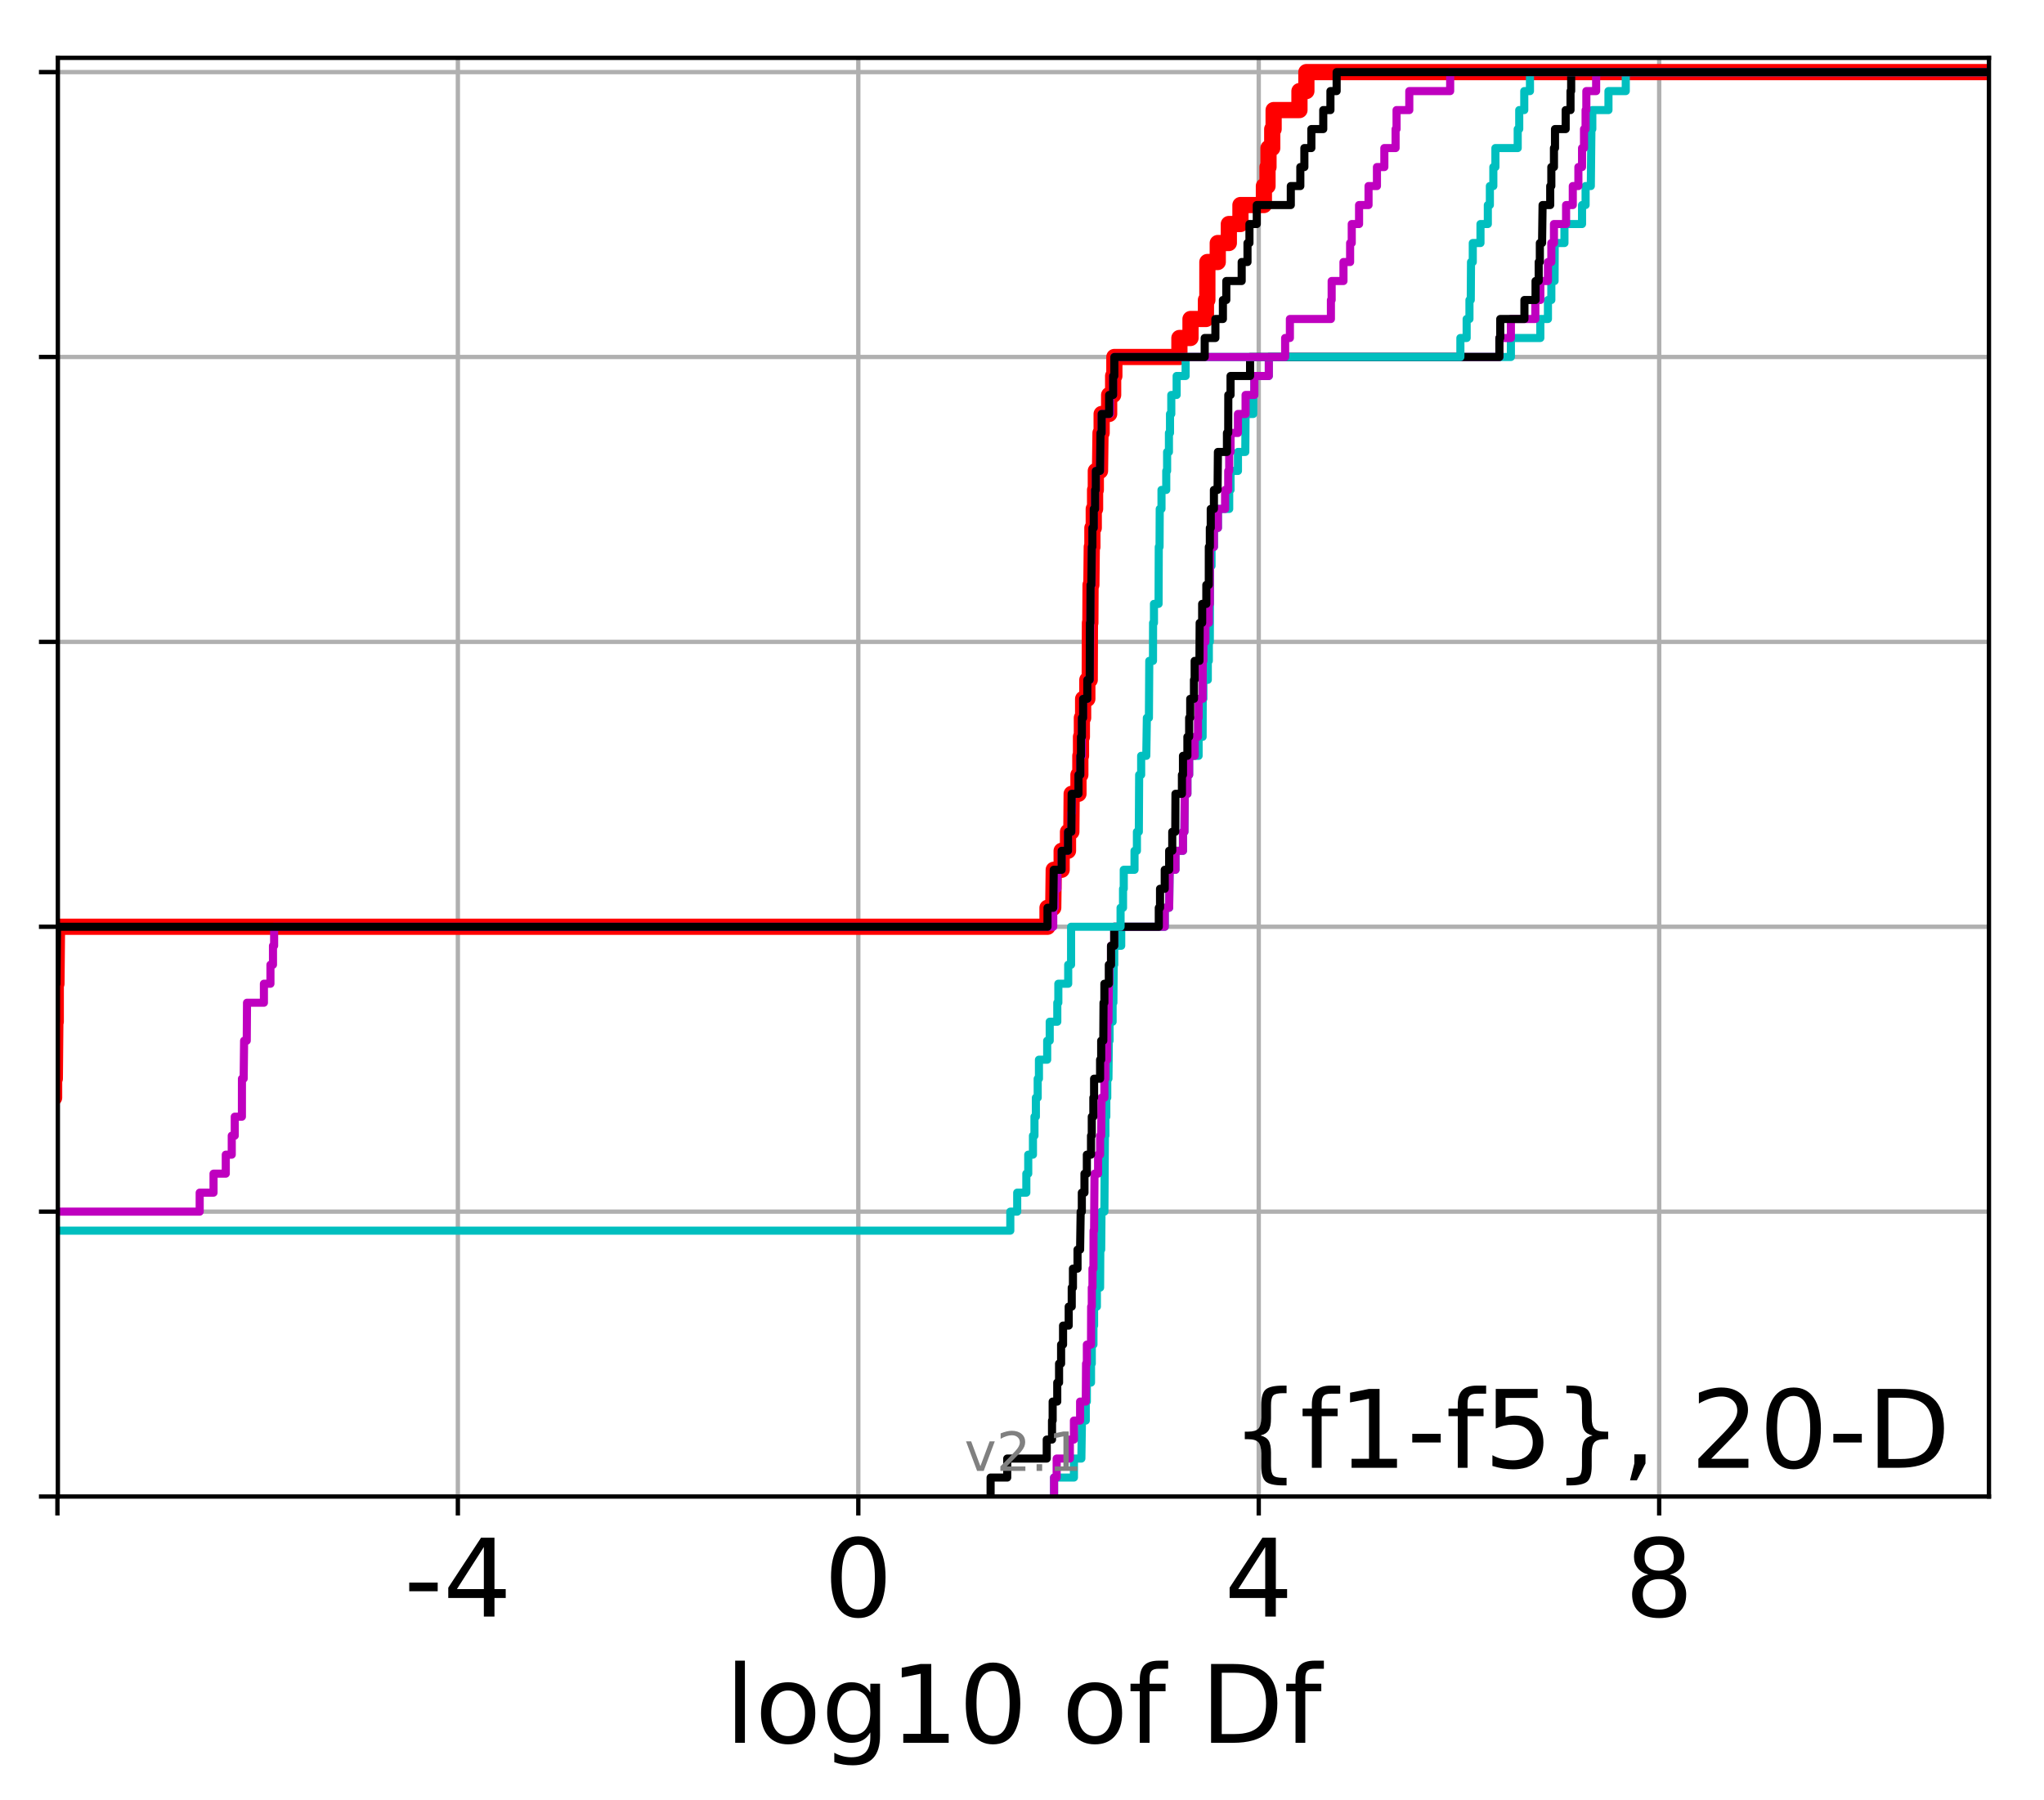 <?xml version="1.0" encoding="utf-8" standalone="no"?>
<!DOCTYPE svg PUBLIC "-//W3C//DTD SVG 1.1//EN"
  "http://www.w3.org/Graphics/SVG/1.1/DTD/svg11.dtd">
<!-- Created with matplotlib (http://matplotlib.org/) -->
<svg height="333pt" version="1.1" viewBox="0 0 378 333" width="378pt" xmlns="http://www.w3.org/2000/svg" xmlns:xlink="http://www.w3.org/1999/xlink">
 <defs>
  <style type="text/css">
*{stroke-linecap:butt;stroke-linejoin:round;}
  </style>
 </defs>
 <g id="figure_1">
  <g id="patch_1">
   <path d="M 0 333.724 
L 378.52 333.724 
L 378.52 0 
L 0 0 
z
" style="fill:#ffffff;"/>
  </g>
  <g id="axes_1">
   <g id="patch_2">
    <path d="M 10.7 276.812 
L 367.82 276.812 
L 367.82 10.7 
L 10.7 10.7 
z
" style="fill:#ffffff;"/>
   </g>
   <g id="matplotlib.axis_1">
    <g id="xtick_1">
     <g id="line2d_1">
      <path clip-path="url(#p6f8f7b6922)" d="M 10.62 276.812 
L 10.62 10.7 
" style="fill:none;stroke:#b0b0b0;stroke-linecap:square;stroke-width:0.8;"/>
     </g>
     <g id="line2d_2">
      <defs>
       <path d="M 0 0 
L 0 3.5 
" id="m5687107b7a" style="stroke:#000000;stroke-width:0.8;"/>
      </defs>
      <g>
       <use style="stroke:#000000;stroke-width:0.8;" x="10.62" xlink:href="#m5687107b7a" y="276.812"/>
      </g>
     </g>
    </g>
    <g id="xtick_2">
     <g id="line2d_3">
      <path clip-path="url(#p6f8f7b6922)" d="M 84.674 276.812 
L 84.674 10.7 
" style="fill:none;stroke:#b0b0b0;stroke-linecap:square;stroke-width:0.8;"/>
     </g>
     <g id="line2d_4">
      <g>
       <use style="stroke:#000000;stroke-width:0.8;" x="84.674" xlink:href="#m5687107b7a" y="276.812"/>
      </g>
     </g>
     <g id="text_1">
      <!-- -4 -->
      <defs>
       <path d="M 4.891 31.391 
L 31.203 31.391 
L 31.203 23.391 
L 4.891 23.391 
z
" id="DejaVuSans-2d"/>
       <path d="M 37.797 64.312 
L 12.891 25.391 
L 37.797 25.391 
z
M 35.203 72.906 
L 47.609 72.906 
L 47.609 25.391 
L 58.016 25.391 
L 58.016 17.188 
L 47.609 17.188 
L 47.609 0 
L 37.797 0 
L 37.797 17.188 
L 4.891 17.188 
L 4.891 26.703 
z
" id="DejaVuSans-34"/>
      </defs>
      <g transform="translate(74.703 299.009)scale(0.2 -0.2)">
       <use xlink:href="#DejaVuSans-2d"/>
       <use x="36.084" xlink:href="#DejaVuSans-34"/>
      </g>
     </g>
    </g>
    <g id="xtick_3">
     <g id="line2d_5">
      <path clip-path="url(#p6f8f7b6922)" d="M 158.728 276.812 
L 158.728 10.7 
" style="fill:none;stroke:#b0b0b0;stroke-linecap:square;stroke-width:0.8;"/>
     </g>
     <g id="line2d_6">
      <g>
       <use style="stroke:#000000;stroke-width:0.8;" x="158.728" xlink:href="#m5687107b7a" y="276.812"/>
      </g>
     </g>
     <g id="text_2">
      <!-- 0 -->
      <defs>
       <path d="M 31.781 66.406 
Q 24.172 66.406 20.328 58.906 
Q 16.5 51.422 16.5 36.375 
Q 16.5 21.391 20.328 13.891 
Q 24.172 6.391 31.781 6.391 
Q 39.453 6.391 43.281 13.891 
Q 47.125 21.391 47.125 36.375 
Q 47.125 51.422 43.281 58.906 
Q 39.453 66.406 31.781 66.406 
M 31.781 74.219 
Q 44.047 74.219 50.516 64.516 
Q 56.984 54.828 56.984 36.375 
Q 56.984 17.969 50.516 8.266 
Q 44.047 -1.422 31.781 -1.422 
Q 19.531 -1.422 13.062 8.266 
Q 6.594 17.969 6.594 36.375 
Q 6.594 54.828 13.062 64.516 
Q 19.531 74.219 31.781 74.219 
" id="DejaVuSans-30"/>
      </defs>
      <g transform="translate(152.365 299.009)scale(0.2 -0.2)">
       <use xlink:href="#DejaVuSans-30"/>
      </g>
     </g>
    </g>
    <g id="xtick_4">
     <g id="line2d_7">
      <path clip-path="url(#p6f8f7b6922)" d="M 232.781 276.812 
L 232.781 10.7 
" style="fill:none;stroke:#b0b0b0;stroke-linecap:square;stroke-width:0.8;"/>
     </g>
     <g id="line2d_8">
      <g>
       <use style="stroke:#000000;stroke-width:0.8;" x="232.781" xlink:href="#m5687107b7a" y="276.812"/>
      </g>
     </g>
     <g id="text_3">
      <!-- 4 -->
      <g transform="translate(226.419 299.009)scale(0.2 -0.2)">
       <use xlink:href="#DejaVuSans-34"/>
      </g>
     </g>
    </g>
    <g id="xtick_5">
     <g id="line2d_9">
      <path clip-path="url(#p6f8f7b6922)" d="M 306.835 276.812 
L 306.835 10.7 
" style="fill:none;stroke:#b0b0b0;stroke-linecap:square;stroke-width:0.8;"/>
     </g>
     <g id="line2d_10">
      <g>
       <use style="stroke:#000000;stroke-width:0.8;" x="306.835" xlink:href="#m5687107b7a" y="276.812"/>
      </g>
     </g>
     <g id="text_4">
      <!-- 8 -->
      <defs>
       <path d="M 31.781 34.625 
Q 24.75 34.625 20.719 30.859 
Q 16.703 27.094 16.703 20.516 
Q 16.703 13.922 20.719 10.156 
Q 24.75 6.391 31.781 6.391 
Q 38.812 6.391 42.859 10.172 
Q 46.922 13.969 46.922 20.516 
Q 46.922 27.094 42.891 30.859 
Q 38.875 34.625 31.781 34.625 
M 21.922 38.812 
Q 15.578 40.375 12.031 44.719 
Q 8.5 49.078 8.5 55.328 
Q 8.5 64.062 14.719 69.141 
Q 20.953 74.219 31.781 74.219 
Q 42.672 74.219 48.875 69.141 
Q 55.078 64.062 55.078 55.328 
Q 55.078 49.078 51.531 44.719 
Q 48 40.375 41.703 38.812 
Q 48.828 37.156 52.797 32.312 
Q 56.781 27.484 56.781 20.516 
Q 56.781 9.906 50.312 4.234 
Q 43.844 -1.422 31.781 -1.422 
Q 19.734 -1.422 13.25 4.234 
Q 6.781 9.906 6.781 20.516 
Q 6.781 27.484 10.781 32.312 
Q 14.797 37.156 21.922 38.812 
M 18.312 54.391 
Q 18.312 48.734 21.844 45.562 
Q 25.391 42.391 31.781 42.391 
Q 38.141 42.391 41.719 45.562 
Q 45.312 48.734 45.312 54.391 
Q 45.312 60.062 41.719 63.234 
Q 38.141 66.406 31.781 66.406 
Q 25.391 66.406 21.844 63.234 
Q 18.312 60.062 18.312 54.391 
" id="DejaVuSans-38"/>
      </defs>
      <g transform="translate(300.473 299.009)scale(0.2 -0.2)">
       <use xlink:href="#DejaVuSans-38"/>
      </g>
     </g>
    </g>
    <g id="text_5">
     <!-- log10 of Df -->
     <defs>
      <path d="M 9.422 75.984 
L 18.406 75.984 
L 18.406 0 
L 9.422 0 
z
" id="DejaVuSans-6c"/>
      <path d="M 30.609 48.391 
Q 23.391 48.391 19.188 42.75 
Q 14.984 37.109 14.984 27.297 
Q 14.984 17.484 19.156 11.844 
Q 23.344 6.203 30.609 6.203 
Q 37.797 6.203 41.984 11.859 
Q 46.188 17.531 46.188 27.297 
Q 46.188 37.016 41.984 42.703 
Q 37.797 48.391 30.609 48.391 
M 30.609 56 
Q 42.328 56 49.016 48.375 
Q 55.719 40.766 55.719 27.297 
Q 55.719 13.875 49.016 6.219 
Q 42.328 -1.422 30.609 -1.422 
Q 18.844 -1.422 12.172 6.219 
Q 5.516 13.875 5.516 27.297 
Q 5.516 40.766 12.172 48.375 
Q 18.844 56 30.609 56 
" id="DejaVuSans-6f"/>
      <path d="M 45.406 27.984 
Q 45.406 37.75 41.375 43.109 
Q 37.359 48.484 30.078 48.484 
Q 22.859 48.484 18.828 43.109 
Q 14.797 37.75 14.797 27.984 
Q 14.797 18.266 18.828 12.891 
Q 22.859 7.516 30.078 7.516 
Q 37.359 7.516 41.375 12.891 
Q 45.406 18.266 45.406 27.984 
M 54.391 6.781 
Q 54.391 -7.172 48.188 -13.984 
Q 42 -20.797 29.203 -20.797 
Q 24.469 -20.797 20.266 -20.094 
Q 16.062 -19.391 12.109 -17.922 
L 12.109 -9.188 
Q 16.062 -11.328 19.922 -12.344 
Q 23.781 -13.375 27.781 -13.375 
Q 36.625 -13.375 41.016 -8.766 
Q 45.406 -4.156 45.406 5.172 
L 45.406 9.625 
Q 42.625 4.781 38.281 2.391 
Q 33.938 0 27.875 0 
Q 17.828 0 11.672 7.656 
Q 5.516 15.328 5.516 27.984 
Q 5.516 40.672 11.672 48.328 
Q 17.828 56 27.875 56 
Q 33.938 56 38.281 53.609 
Q 42.625 51.219 45.406 46.391 
L 45.406 54.688 
L 54.391 54.688 
z
" id="DejaVuSans-67"/>
      <path d="M 12.406 8.297 
L 28.516 8.297 
L 28.516 63.922 
L 10.984 60.406 
L 10.984 69.391 
L 28.422 72.906 
L 38.281 72.906 
L 38.281 8.297 
L 54.391 8.297 
L 54.391 0 
L 12.406 0 
z
" id="DejaVuSans-31"/>
      <path id="DejaVuSans-20"/>
      <path d="M 37.109 75.984 
L 37.109 68.5 
L 28.516 68.5 
Q 23.688 68.5 21.797 66.547 
Q 19.922 64.594 19.922 59.516 
L 19.922 54.688 
L 34.719 54.688 
L 34.719 47.703 
L 19.922 47.703 
L 19.922 0 
L 10.891 0 
L 10.891 47.703 
L 2.297 47.703 
L 2.297 54.688 
L 10.891 54.688 
L 10.891 58.5 
Q 10.891 67.625 15.141 71.797 
Q 19.391 75.984 28.609 75.984 
z
" id="DejaVuSans-66"/>
      <path d="M 19.672 64.797 
L 19.672 8.109 
L 31.594 8.109 
Q 46.688 8.109 53.688 14.938 
Q 60.688 21.781 60.688 36.531 
Q 60.688 51.172 53.688 57.984 
Q 46.688 64.797 31.594 64.797 
z
M 9.812 72.906 
L 30.078 72.906 
Q 51.266 72.906 61.172 64.094 
Q 71.094 55.281 71.094 36.531 
Q 71.094 17.672 61.125 8.828 
Q 51.172 0 30.078 0 
L 9.812 0 
z
" id="DejaVuSans-44"/>
     </defs>
     <g transform="translate(134.074 322.365)scale(0.2 -0.2)">
      <use xlink:href="#DejaVuSans-6c"/>
      <use x="27.783" xlink:href="#DejaVuSans-6f"/>
      <use x="88.965" xlink:href="#DejaVuSans-67"/>
      <use x="152.441" xlink:href="#DejaVuSans-31"/>
      <use x="216.064" xlink:href="#DejaVuSans-30"/>
      <use x="279.688" xlink:href="#DejaVuSans-20"/>
      <use x="311.475" xlink:href="#DejaVuSans-6f"/>
      <use x="372.656" xlink:href="#DejaVuSans-66"/>
      <use x="407.861" xlink:href="#DejaVuSans-20"/>
      <use x="439.648" xlink:href="#DejaVuSans-44"/>
      <use x="516.65" xlink:href="#DejaVuSans-66"/>
     </g>
    </g>
   </g>
   <g id="matplotlib.axis_2">
    <g id="ytick_1">
     <g id="line2d_11">
      <path clip-path="url(#p6f8f7b6922)" d="M 10.7 276.812 
L 367.82 276.812 
" style="fill:none;stroke:#b0b0b0;stroke-linecap:square;stroke-width:0.8;"/>
     </g>
     <g id="line2d_12">
      <defs>
       <path d="M 0 0 
L -3.5 0 
" id="m973f11b435" style="stroke:#000000;stroke-width:0.8;"/>
      </defs>
      <g>
       <use style="stroke:#000000;stroke-width:0.8;" x="10.7" xlink:href="#m973f11b435" y="276.812"/>
      </g>
     </g>
    </g>
    <g id="ytick_2">
     <g id="line2d_13">
      <path clip-path="url(#p6f8f7b6922)" d="M 10.7 224.117 
L 367.82 224.117 
" style="fill:none;stroke:#b0b0b0;stroke-linecap:square;stroke-width:0.8;"/>
     </g>
     <g id="line2d_14">
      <g>
       <use style="stroke:#000000;stroke-width:0.8;" x="10.7" xlink:href="#m973f11b435" y="224.117"/>
      </g>
     </g>
    </g>
    <g id="ytick_3">
     <g id="line2d_15">
      <path clip-path="url(#p6f8f7b6922)" d="M 10.7 171.421 
L 367.82 171.421 
" style="fill:none;stroke:#b0b0b0;stroke-linecap:square;stroke-width:0.8;"/>
     </g>
     <g id="line2d_16">
      <g>
       <use style="stroke:#000000;stroke-width:0.8;" x="10.7" xlink:href="#m973f11b435" y="171.421"/>
      </g>
     </g>
    </g>
    <g id="ytick_4">
     <g id="line2d_17">
      <path clip-path="url(#p6f8f7b6922)" d="M 10.7 118.726 
L 367.82 118.726 
" style="fill:none;stroke:#b0b0b0;stroke-linecap:square;stroke-width:0.8;"/>
     </g>
     <g id="line2d_18">
      <g>
       <use style="stroke:#000000;stroke-width:0.8;" x="10.7" xlink:href="#m973f11b435" y="118.726"/>
      </g>
     </g>
    </g>
    <g id="ytick_5">
     <g id="line2d_19">
      <path clip-path="url(#p6f8f7b6922)" d="M 10.7 66.03 
L 367.82 66.03 
" style="fill:none;stroke:#b0b0b0;stroke-linecap:square;stroke-width:0.8;"/>
     </g>
     <g id="line2d_20">
      <g>
       <use style="stroke:#000000;stroke-width:0.8;" x="10.7" xlink:href="#m973f11b435" y="66.03"/>
      </g>
     </g>
    </g>
    <g id="ytick_6">
     <g id="line2d_21">
      <path clip-path="url(#p6f8f7b6922)" d="M 10.7 13.335 
L 367.82 13.335 
" style="fill:none;stroke:#b0b0b0;stroke-linecap:square;stroke-width:0.8;"/>
     </g>
     <g id="line2d_22">
      <g>
       <use style="stroke:#000000;stroke-width:0.8;" x="10.7" xlink:href="#m973f11b435" y="13.335"/>
      </g>
     </g>
    </g>
   </g>
   <g id="line2d_23">
    <path clip-path="url(#p6f8f7b6922)" d="M -1 224.117 
L 5.501 224.117 
L 5.501 220.604 
L 8.973 220.604 
L 8.973 217.09 
L 9.184 217.09 
L 9.274 210.064 
L 9.412 210.064 
L 9.412 206.551 
L 9.531 206.551 
L 9.531 203.038 
L 10.01 203.038 
L 10.01 199.525 
L 10.14 199.525 
L 10.235 188.986 
L 10.313 188.986 
L 10.317 181.96 
L 10.439 181.96 
L 10.542 171.421 
L 193.716 171.421 
L 193.716 167.908 
L 194.777 167.908 
L 194.867 160.882 
L 196.333 160.882 
L 196.333 157.369 
L 197.508 157.369 
L 197.508 153.856 
L 198.127 153.856 
L 198.186 146.83 
L 199.442 146.83 
L 199.442 143.317 
L 199.789 143.317 
L 199.789 139.804 
L 199.911 139.804 
L 199.911 136.291 
L 200.074 136.291 
L 200.074 132.778 
L 200.305 132.778 
L 200.305 129.265 
L 201.083 129.265 
L 201.083 125.752 
L 201.525 125.752 
L 201.563 115.213 
L 201.641 115.213 
L 201.679 108.187 
L 201.831 108.187 
L 201.906 101.161 
L 202.017 101.161 
L 202.017 97.647 
L 202.27 97.647 
L 202.27 94.134 
L 202.515 94.134 
L 202.515 90.621 
L 202.652 90.621 
L 202.652 87.108 
L 203.427 87.108 
L 203.519 80.082 
L 203.729 80.082 
L 203.729 76.569 
L 205.116 76.569 
L 205.116 73.056 
L 205.855 73.056 
L 205.855 69.543 
L 206.08 69.543 
L 206.08 66.03 
L 218.109 66.03 
L 218.109 62.517 
L 220.162 62.517 
L 220.162 59.004 
L 223.017 59.004 
L 223.017 55.491 
L 223.278 55.491 
L 223.283 48.465 
L 225.202 48.465 
L 225.202 44.952 
L 227.25 44.952 
L 227.25 41.439 
L 229.398 41.439 
L 229.398 37.926 
L 233.735 37.926 
L 233.735 34.413 
L 234.404 34.413 
L 234.404 30.9 
L 234.585 30.9 
L 234.585 27.387 
L 235.276 27.387 
L 235.276 23.874 
L 235.533 23.874 
L 235.533 20.361 
L 240.311 20.361 
L 240.311 16.848 
L 241.591 16.848 
L 241.591 13.335 
L 241.591 13.335 
L 367.82 13.335 
L 367.82 13.335 
" style="fill:none;stroke:#ff0000;stroke-linecap:square;stroke-width:3;"/>
   </g>
   <g id="line2d_24">
    <path clip-path="url(#p6f8f7b6922)" d="M 194.93 276.812 
L 194.93 273.299 
L 198.603 273.299 
L 198.603 269.786 
L 199.979 269.786 
L 200.086 262.76 
L 200.795 262.76 
L 200.795 259.247 
L 200.994 259.247 
L 200.994 255.734 
L 201.763 255.734 
L 201.763 252.221 
L 201.906 252.221 
L 201.906 248.708 
L 202.213 248.708 
L 202.213 245.195 
L 202.331 245.195 
L 202.331 241.682 
L 202.849 241.682 
L 202.849 238.169 
L 203.442 238.169 
L 203.479 231.143 
L 203.644 231.143 
L 203.699 224.117 
L 204.235 224.117 
L 204.328 210.064 
L 204.422 210.064 
L 204.422 206.551 
L 204.59 206.551 
L 204.59 203.038 
L 204.766 203.038 
L 204.766 199.525 
L 204.985 199.525 
L 205.057 192.499 
L 205.194 192.499 
L 205.194 188.986 
L 205.755 188.986 
L 205.755 185.473 
L 205.897 185.473 
L 205.959 178.447 
L 206.055 178.447 
L 206.055 174.934 
L 207.347 174.934 
L 207.347 171.421 
L 215.397 171.421 
L 215.397 167.908 
L 216.214 167.908 
L 216.302 160.882 
L 217.383 160.882 
L 217.383 157.369 
L 218.769 157.369 
L 218.769 153.856 
L 219.035 153.856 
L 219.095 146.83 
L 219.587 146.83 
L 219.587 143.317 
L 219.911 143.317 
L 219.911 139.804 
L 221.659 139.804 
L 221.659 136.291 
L 222.399 136.291 
L 222.42 129.265 
L 222.539 129.265 
L 222.539 125.752 
L 223.36 125.752 
L 223.36 122.239 
L 223.55 122.239 
L 223.55 118.726 
L 223.731 118.726 
L 223.772 104.674 
L 224.052 104.674 
L 224.052 101.161 
L 224.491 101.161 
L 224.491 97.647 
L 225.231 97.647 
L 225.231 94.134 
L 227.318 94.134 
L 227.318 90.621 
L 227.566 90.621 
L 227.566 87.108 
L 228.937 87.108 
L 228.937 83.595 
L 230.295 83.595 
L 230.346 76.569 
L 231.767 76.569 
L 231.767 73.056 
L 231.967 73.056 
L 231.967 69.543 
L 234.642 69.543 
L 234.642 66.03 
L 279.413 66.03 
L 279.413 62.517 
L 284.855 62.517 
L 284.855 59.004 
L 286.264 59.004 
L 286.264 55.491 
L 286.89 55.491 
L 286.89 51.978 
L 287.488 51.978 
L 287.517 44.952 
L 289.316 44.952 
L 289.316 41.439 
L 292.57 41.439 
L 292.57 37.926 
L 293.227 37.926 
L 293.227 34.413 
L 294.193 34.413 
L 294.302 23.874 
L 294.468 23.874 
L 294.468 20.361 
L 297.456 20.361 
L 297.456 16.848 
L 300.656 16.848 
L 300.656 13.335 
L 300.656 13.335 
L 367.82 13.335 
L 367.82 13.335 
" style="fill:none;stroke:#00bfbf;stroke-linecap:square;stroke-width:1.5;"/>
   </g>
   <g id="line2d_25">
    <path clip-path="url(#p6f8f7b6922)" d="M 194.93 276.812 
L 194.93 273.299 
L 195.411 273.299 
L 195.411 269.786 
L 197.852 269.786 
L 197.852 266.273 
L 198.603 266.273 
L 198.603 262.76 
L 199.745 262.76 
L 199.745 259.247 
L 200.795 259.247 
L 200.846 252.221 
L 200.994 252.221 
L 200.994 248.708 
L 201.763 248.708 
L 201.789 241.682 
L 201.906 241.682 
L 201.906 238.169 
L 202.034 238.169 
L 202.034 234.656 
L 202.213 234.656 
L 202.232 227.63 
L 202.331 227.63 
L 202.41 217.09 
L 203.072 217.09 
L 203.072 213.577 
L 203.442 213.577 
L 203.442 210.064 
L 203.644 210.064 
L 203.707 203.038 
L 204.235 203.038 
L 204.235 199.525 
L 204.422 199.525 
L 204.422 196.012 
L 204.754 196.012 
L 204.766 188.986 
L 204.985 188.986 
L 205.057 181.96 
L 205.164 181.96 
L 205.164 178.447 
L 205.462 178.447 
L 205.462 174.934 
L 206.055 174.934 
L 206.055 171.421 
L 215.397 171.421 
L 215.397 167.908 
L 216.214 167.908 
L 216.302 160.882 
L 217.383 160.882 
L 217.383 157.369 
L 218.769 157.369 
L 218.769 153.856 
L 219.035 153.856 
L 219.095 146.83 
L 219.587 146.83 
L 219.587 143.317 
L 219.911 143.317 
L 219.911 139.804 
L 220.931 139.804 
L 220.931 136.291 
L 221.544 136.291 
L 221.544 132.778 
L 221.659 132.778 
L 221.659 129.265 
L 222.399 129.265 
L 222.42 122.239 
L 222.539 122.239 
L 222.539 118.726 
L 222.911 118.726 
L 222.911 115.213 
L 223.55 115.213 
L 223.55 111.7 
L 223.731 111.7 
L 223.772 101.161 
L 224.491 101.161 
L 224.491 97.647 
L 225.231 97.647 
L 225.231 94.134 
L 226.558 94.134 
L 226.558 90.621 
L 227.138 90.621 
L 227.138 87.108 
L 227.318 87.108 
L 227.318 83.595 
L 227.566 83.595 
L 227.566 80.082 
L 228.937 80.082 
L 228.937 76.569 
L 230.346 76.569 
L 230.346 73.056 
L 231.967 73.056 
L 231.967 69.543 
L 234.642 69.543 
L 234.642 66.03 
L 277.284 66.03 
L 277.284 62.517 
L 279.413 62.517 
L 279.413 59.004 
L 283.933 59.004 
L 283.933 55.491 
L 284.855 55.491 
L 284.855 51.978 
L 286.264 51.978 
L 286.264 48.465 
L 286.89 48.465 
L 286.89 44.952 
L 287.375 44.952 
L 287.375 41.439 
L 289.619 41.439 
L 289.619 37.926 
L 290.858 37.926 
L 290.858 34.413 
L 291.893 34.413 
L 291.893 30.9 
L 292.57 30.9 
L 292.57 27.387 
L 292.934 27.387 
L 292.934 23.874 
L 293.227 23.874 
L 293.227 20.361 
L 293.365 20.361 
L 293.365 16.848 
L 295.176 16.848 
L 295.176 13.335 
L 295.176 13.335 
L 367.82 13.335 
L 367.82 13.335 
" style="fill:none;stroke:#bf00bf;stroke-linecap:square;stroke-width:1.5;"/>
   </g>
   <g id="line2d_26">
    <path clip-path="url(#p6f8f7b6922)" d="M 183.192 276.812 
L 183.192 273.299 
L 186.268 273.299 
L 186.268 269.786 
L 193.576 269.786 
L 193.576 266.273 
L 194.551 266.273 
L 194.551 262.76 
L 194.67 262.76 
L 194.67 259.247 
L 195.519 259.247 
L 195.519 255.734 
L 195.855 255.734 
L 195.855 252.221 
L 196.231 252.221 
L 196.231 248.708 
L 196.592 248.708 
L 196.592 245.195 
L 197.637 245.195 
L 197.637 241.682 
L 198.197 241.682 
L 198.197 238.169 
L 198.421 238.169 
L 198.421 234.656 
L 199.269 234.656 
L 199.269 231.143 
L 199.745 231.143 
L 199.85 224.117 
L 200.064 224.117 
L 200.064 220.604 
L 200.553 220.604 
L 200.553 217.09 
L 200.994 217.09 
L 200.994 213.577 
L 201.763 213.577 
L 201.763 210.064 
L 201.906 210.064 
L 201.906 206.551 
L 202.195 206.551 
L 202.195 203.038 
L 202.331 203.038 
L 202.331 199.525 
L 203.442 199.525 
L 203.442 196.012 
L 203.644 196.012 
L 203.644 192.499 
L 204.035 192.499 
L 204.076 185.473 
L 204.235 185.473 
L 204.235 181.96 
L 205.057 181.96 
L 205.057 178.447 
L 205.462 178.447 
L 205.462 174.934 
L 206.055 174.934 
L 206.055 171.421 
L 214.297 171.421 
L 214.297 167.908 
L 214.527 167.908 
L 214.527 164.395 
L 215.397 164.395 
L 215.397 160.882 
L 216.214 160.882 
L 216.214 157.369 
L 216.786 157.369 
L 216.786 153.856 
L 217.346 153.856 
L 217.383 146.83 
L 218.575 146.83 
L 218.575 143.317 
L 218.769 143.317 
L 218.769 139.804 
L 219.587 139.804 
L 219.587 136.291 
L 219.911 136.291 
L 219.911 132.778 
L 220.109 132.778 
L 220.109 129.265 
L 220.802 129.265 
L 220.802 125.752 
L 220.931 125.752 
L 220.931 122.239 
L 221.818 122.239 
L 221.857 115.213 
L 222.318 115.213 
L 222.318 111.7 
L 223.089 111.7 
L 223.089 108.187 
L 223.544 108.187 
L 223.55 101.161 
L 223.739 101.161 
L 223.739 97.647 
L 223.906 97.647 
L 223.906 94.134 
L 224.491 94.134 
L 224.491 90.621 
L 225.169 90.621 
L 225.231 83.595 
L 226.902 83.595 
L 226.902 80.082 
L 227.138 80.082 
L 227.154 73.056 
L 227.566 73.056 
L 227.566 69.543 
L 231.176 69.543 
L 231.176 66.03 
L 277.284 66.03 
L 277.284 62.517 
L 277.441 62.517 
L 277.441 59.004 
L 281.914 59.004 
L 281.914 55.491 
L 283.972 55.491 
L 283.972 51.978 
L 284.554 51.978 
L 284.554 48.465 
L 284.767 48.465 
L 284.767 44.952 
L 285.177 44.952 
L 285.272 37.926 
L 286.684 37.926 
L 286.684 34.413 
L 286.89 34.413 
L 286.89 30.9 
L 287.375 30.9 
L 287.375 27.387 
L 287.569 27.387 
L 287.569 23.874 
L 289.542 23.874 
L 289.542 20.361 
L 290.437 20.361 
L 290.437 16.848 
L 290.559 16.848 
L 290.559 13.335 
L 290.559 13.335 
L 367.82 13.335 
L 367.82 13.335 
" style="fill:none;stroke:#000000;stroke-linecap:square;stroke-width:1.5;"/>
   </g>
   <g id="line2d_27">
    <path clip-path="url(#p6f8f7b6922)" d="M -1 227.63 
L 186.838 227.63 
L 186.838 224.117 
L 188.113 224.117 
L 188.113 220.604 
L 189.801 220.604 
L 189.801 217.09 
L 190.154 217.09 
L 190.154 213.577 
L 191.026 213.577 
L 191.026 210.064 
L 191.306 210.064 
L 191.306 206.551 
L 191.566 206.551 
L 191.566 203.038 
L 191.903 203.038 
L 191.903 199.525 
L 192.133 199.525 
L 192.133 196.012 
L 193.657 196.012 
L 193.657 192.499 
L 194.126 192.499 
L 194.126 188.986 
L 195.527 188.986 
L 195.527 185.473 
L 195.72 185.473 
L 195.72 181.96 
L 197.544 181.96 
L 197.544 178.447 
L 198.075 178.447 
L 198.079 171.421 
L 207.228 171.421 
L 207.228 167.908 
L 207.684 167.908 
L 207.684 164.395 
L 207.818 164.395 
L 207.818 160.882 
L 209.808 160.882 
L 209.808 157.369 
L 210.253 157.369 
L 210.253 153.856 
L 210.605 153.856 
L 210.666 143.317 
L 211.037 143.317 
L 211.037 139.804 
L 211.985 139.804 
L 212.09 132.778 
L 212.469 132.778 
L 212.538 122.239 
L 213.223 122.239 
L 213.241 115.213 
L 213.404 115.213 
L 213.404 111.7 
L 214.255 111.7 
L 214.294 101.161 
L 214.438 101.161 
L 214.472 94.134 
L 214.797 94.134 
L 214.797 90.621 
L 215.677 90.621 
L 215.677 87.108 
L 215.836 87.108 
L 215.836 83.595 
L 216.172 83.595 
L 216.172 80.082 
L 216.371 80.082 
L 216.371 76.569 
L 216.608 76.569 
L 216.608 73.056 
L 217.599 73.056 
L 217.599 69.543 
L 219.26 69.543 
L 219.26 66.03 
L 270.071 66.03 
L 270.071 62.517 
L 271.23 62.517 
L 271.23 59.004 
L 271.749 59.004 
L 271.749 55.491 
L 271.991 55.491 
L 272.037 48.465 
L 272.364 48.465 
L 272.364 44.952 
L 273.787 44.952 
L 273.787 41.439 
L 275.147 41.439 
L 275.147 37.926 
L 275.524 37.926 
L 275.524 34.413 
L 276.164 34.413 
L 276.164 30.9 
L 276.549 30.9 
L 276.549 27.387 
L 280.672 27.387 
L 280.672 23.874 
L 280.953 23.874 
L 280.953 20.361 
L 281.884 20.361 
L 281.884 16.848 
L 282.939 16.848 
L 282.939 13.335 
L 282.939 13.335 
L 367.82 13.335 
L 367.82 13.335 
" style="fill:none;stroke:#00bfbf;stroke-linecap:square;stroke-width:1.5;"/>
   </g>
   <g id="line2d_28">
    <path clip-path="url(#p6f8f7b6922)" d="M -1 224.117 
L 36.928 224.117 
L 36.928 220.604 
L 39.489 220.604 
L 39.489 217.09 
L 41.753 217.09 
L 41.753 213.577 
L 42.858 213.577 
L 42.858 210.064 
L 43.414 210.064 
L 43.414 206.551 
L 44.735 206.551 
L 44.743 199.525 
L 45.061 199.525 
L 45.142 192.499 
L 45.631 192.499 
L 45.682 185.473 
L 48.806 185.473 
L 48.806 181.96 
L 50.013 181.96 
L 50.013 178.447 
L 50.483 178.447 
L 50.483 174.934 
L 50.696 174.934 
L 50.696 171.421 
L 194.777 171.421 
L 194.777 167.908 
L 195.048 167.908 
L 195.048 164.395 
L 195.549 164.395 
L 195.549 160.882 
L 196.333 160.882 
L 196.333 157.369 
L 197.509 157.369 
L 197.509 153.856 
L 198.13 153.856 
L 198.13 150.343 
L 198.241 150.343 
L 198.241 146.83 
L 199.443 146.83 
L 199.443 143.317 
L 199.79 143.317 
L 199.79 139.804 
L 200.076 139.804 
L 200.085 132.778 
L 200.31 132.778 
L 200.31 129.265 
L 201.101 129.265 
L 201.101 125.752 
L 201.566 125.752 
L 201.668 111.7 
L 201.681 111.7 
L 201.681 108.187 
L 201.892 108.187 
L 201.906 101.161 
L 202.017 101.161 
L 202.017 97.647 
L 202.278 97.647 
L 202.278 94.134 
L 202.515 94.134 
L 202.515 90.621 
L 202.661 90.621 
L 202.661 87.108 
L 203.437 87.108 
L 203.523 80.082 
L 203.73 80.082 
L 203.73 76.569 
L 205.296 76.569 
L 205.296 73.056 
L 205.855 73.056 
L 205.855 69.543 
L 206.08 69.543 
L 206.08 66.03 
L 237.662 66.03 
L 237.662 62.517 
L 238.542 62.517 
L 238.542 59.004 
L 246.129 59.004 
L 246.129 55.491 
L 246.265 55.491 
L 246.265 51.978 
L 248.451 51.978 
L 248.451 48.465 
L 249.679 48.465 
L 249.679 44.952 
L 249.981 44.952 
L 249.981 41.439 
L 251.334 41.439 
L 251.334 37.926 
L 253.086 37.926 
L 253.086 34.413 
L 254.64 34.413 
L 254.64 30.9 
L 256.009 30.9 
L 256.009 27.387 
L 258.088 27.387 
L 258.088 23.874 
L 258.269 23.874 
L 258.269 20.361 
L 260.623 20.361 
L 260.623 16.848 
L 268.182 16.848 
L 268.182 13.335 
L 268.182 13.335 
L 367.82 13.335 
L 367.82 13.335 
" style="fill:none;stroke:#bf00bf;stroke-linecap:square;stroke-width:1.5;"/>
   </g>
   <g id="line2d_29">
    <path clip-path="url(#p6f8f7b6922)" d="M -1 224.117 
L 5.501 224.117 
L 5.501 220.604 
L 8.973 220.604 
L 8.973 217.09 
L 9.184 217.09 
L 9.274 210.064 
L 9.412 210.064 
L 9.412 206.551 
L 9.531 206.551 
L 9.531 203.038 
L 10.01 203.038 
L 10.01 199.525 
L 10.14 199.525 
L 10.235 188.986 
L 10.313 188.986 
L 10.317 181.96 
L 10.439 181.96 
L 10.542 171.421 
L 193.716 171.421 
L 193.716 167.908 
L 194.777 167.908 
L 194.867 160.882 
L 196.333 160.882 
L 196.333 157.369 
L 197.508 157.369 
L 197.508 153.856 
L 198.127 153.856 
L 198.186 146.83 
L 199.442 146.83 
L 199.442 143.317 
L 199.789 143.317 
L 199.789 139.804 
L 199.911 139.804 
L 199.911 136.291 
L 200.074 136.291 
L 200.074 132.778 
L 200.305 132.778 
L 200.305 129.265 
L 201.083 129.265 
L 201.083 125.752 
L 201.525 125.752 
L 201.563 115.213 
L 201.641 115.213 
L 201.679 108.187 
L 201.831 108.187 
L 201.906 101.161 
L 202.017 101.161 
L 202.017 97.647 
L 202.27 97.647 
L 202.27 94.134 
L 202.515 94.134 
L 202.515 90.621 
L 202.652 90.621 
L 202.652 87.108 
L 203.427 87.108 
L 203.519 80.082 
L 203.729 80.082 
L 203.729 76.569 
L 205.116 76.569 
L 205.116 73.056 
L 205.855 73.056 
L 205.855 69.543 
L 206.08 69.543 
L 206.08 66.03 
L 222.789 66.03 
L 222.789 62.517 
L 224.763 62.517 
L 224.763 59.004 
L 226.153 59.004 
L 226.153 55.491 
L 226.784 55.491 
L 226.784 51.978 
L 229.625 51.978 
L 229.625 48.465 
L 230.702 48.465 
L 230.702 44.952 
L 231.063 44.952 
L 231.063 41.439 
L 232.418 41.439 
L 232.418 37.926 
L 238.71 37.926 
L 238.71 34.413 
L 240.471 34.413 
L 240.471 30.9 
L 241.219 30.9 
L 241.219 27.387 
L 242.511 27.387 
L 242.511 23.874 
L 244.711 23.874 
L 244.711 20.361 
L 246.039 20.361 
L 246.039 16.848 
L 247.187 16.848 
L 247.187 13.335 
L 247.187 13.335 
L 367.82 13.335 
L 367.82 13.335 
" style="fill:none;stroke:#000000;stroke-linecap:square;stroke-width:1.5;"/>
   </g>
   <g id="patch_3">
    <path d="M 10.7 276.812 
L 10.7 10.7 
" style="fill:none;stroke:#000000;stroke-linecap:square;stroke-linejoin:miter;stroke-width:0.8;"/>
   </g>
   <g id="patch_4">
    <path d="M 367.82 276.812 
L 367.82 10.7 
" style="fill:none;stroke:#000000;stroke-linecap:square;stroke-linejoin:miter;stroke-width:0.8;"/>
   </g>
   <g id="patch_5">
    <path d="M 10.7 276.812 
L 367.82 276.812 
" style="fill:none;stroke:#000000;stroke-linecap:square;stroke-linejoin:miter;stroke-width:0.8;"/>
   </g>
   <g id="patch_6">
    <path d="M 10.7 10.7 
L 367.82 10.7 
" style="fill:none;stroke:#000000;stroke-linecap:square;stroke-linejoin:miter;stroke-width:0.8;"/>
   </g>
   <g id="text_6">
    <!-- {f1-f5}, 20-D -->
    <defs>
     <path d="M 51.125 -9.281 
L 51.125 -16.312 
L 48.094 -16.312 
Q 35.938 -16.312 31.812 -12.688 
Q 27.688 -9.078 27.688 1.703 
L 27.688 13.375 
Q 27.688 20.75 25.047 23.578 
Q 22.406 26.422 15.484 26.422 
L 12.5 26.422 
L 12.5 33.406 
L 15.484 33.406 
Q 22.469 33.406 25.078 36.203 
Q 27.688 39.016 27.688 46.297 
L 27.688 58.016 
Q 27.688 68.797 31.812 72.391 
Q 35.938 75.984 48.094 75.984 
L 51.125 75.984 
L 51.125 69 
L 47.797 69 
Q 40.922 69 38.812 66.844 
Q 36.719 64.703 36.719 57.812 
L 36.719 45.703 
Q 36.719 38.031 34.5 34.562 
Q 32.281 31.109 26.906 29.891 
Q 32.328 28.562 34.516 25.094 
Q 36.719 21.625 36.719 14.016 
L 36.719 1.906 
Q 36.719 -4.984 38.812 -7.125 
Q 40.922 -9.281 47.797 -9.281 
z
" id="DejaVuSans-7b"/>
     <path d="M 10.797 72.906 
L 49.516 72.906 
L 49.516 64.594 
L 19.828 64.594 
L 19.828 46.734 
Q 21.969 47.469 24.109 47.828 
Q 26.266 48.188 28.422 48.188 
Q 40.625 48.188 47.75 41.5 
Q 54.891 34.812 54.891 23.391 
Q 54.891 11.625 47.562 5.094 
Q 40.234 -1.422 26.906 -1.422 
Q 22.312 -1.422 17.547 -0.641 
Q 12.797 0.141 7.719 1.703 
L 7.719 11.625 
Q 12.109 9.234 16.797 8.062 
Q 21.484 6.891 26.703 6.891 
Q 35.156 6.891 40.078 11.328 
Q 45.016 15.766 45.016 23.391 
Q 45.016 31 40.078 35.438 
Q 35.156 39.891 26.703 39.891 
Q 22.75 39.891 18.812 39.016 
Q 14.891 38.141 10.797 36.281 
z
" id="DejaVuSans-35"/>
     <path d="M 12.5 -9.281 
L 15.922 -9.281 
Q 22.75 -9.281 24.828 -7.172 
Q 26.906 -5.078 26.906 1.906 
L 26.906 14.016 
Q 26.906 21.625 29.094 25.094 
Q 31.297 28.562 36.719 29.891 
Q 31.297 31.109 29.094 34.562 
Q 26.906 38.031 26.906 45.703 
L 26.906 57.812 
Q 26.906 64.75 24.828 66.875 
Q 22.75 69 15.922 69 
L 12.5 69 
L 12.5 75.984 
L 15.578 75.984 
Q 27.734 75.984 31.812 72.391 
Q 35.891 68.797 35.891 58.016 
L 35.891 46.297 
Q 35.891 39.016 38.516 36.203 
Q 41.156 33.406 48.094 33.406 
L 51.125 33.406 
L 51.125 26.422 
L 48.094 26.422 
Q 41.156 26.422 38.516 23.578 
Q 35.891 20.75 35.891 13.375 
L 35.891 1.703 
Q 35.891 -9.078 31.812 -12.688 
Q 27.734 -16.312 15.578 -16.312 
L 12.5 -16.312 
z
" id="DejaVuSans-7d"/>
     <path d="M 11.719 12.406 
L 22.016 12.406 
L 22.016 4 
L 14.016 -11.625 
L 7.719 -11.625 
L 11.719 4 
z
" id="DejaVuSans-2c"/>
     <path d="M 19.188 8.297 
L 53.609 8.297 
L 53.609 0 
L 7.328 0 
L 7.328 8.297 
Q 12.938 14.109 22.625 23.891 
Q 32.328 33.688 34.812 36.531 
Q 39.547 41.844 41.422 45.531 
Q 43.312 49.219 43.312 52.781 
Q 43.312 58.594 39.234 62.25 
Q 35.156 65.922 28.609 65.922 
Q 23.969 65.922 18.812 64.312 
Q 13.672 62.703 7.812 59.422 
L 7.812 69.391 
Q 13.766 71.781 18.938 73 
Q 24.125 74.219 28.422 74.219 
Q 39.75 74.219 46.484 68.547 
Q 53.219 62.891 53.219 53.422 
Q 53.219 48.922 51.531 44.891 
Q 49.859 40.875 45.406 35.406 
Q 44.188 33.984 37.641 27.219 
Q 31.109 20.453 19.188 8.297 
" id="DejaVuSans-32"/>
    </defs>
    <g transform="translate(227.703 271.49)scale(0.2 -0.2)">
     <use xlink:href="#DejaVuSans-7b"/>
     <use x="63.623" xlink:href="#DejaVuSans-66"/>
     <use x="98.828" xlink:href="#DejaVuSans-31"/>
     <use x="162.451" xlink:href="#DejaVuSans-2d"/>
     <use x="198.535" xlink:href="#DejaVuSans-66"/>
     <use x="233.74" xlink:href="#DejaVuSans-35"/>
     <use x="297.363" xlink:href="#DejaVuSans-7d"/>
     <use x="360.986" xlink:href="#DejaVuSans-2c"/>
     <use x="392.773" xlink:href="#DejaVuSans-20"/>
     <use x="424.561" xlink:href="#DejaVuSans-32"/>
     <use x="488.184" xlink:href="#DejaVuSans-30"/>
     <use x="551.807" xlink:href="#DejaVuSans-2d"/>
     <use x="587.891" xlink:href="#DejaVuSans-44"/>
    </g>
   </g>
   <g id="text_7">
    <!-- v2.1 -->
    <defs>
     <path d="M 2.984 54.688 
L 12.5 54.688 
L 29.594 8.797 
L 46.688 54.688 
L 56.203 54.688 
L 35.688 0 
L 23.484 0 
z
" id="DejaVuSans-76"/>
     <path d="M 10.688 12.406 
L 21 12.406 
L 21 0 
L 10.688 0 
z
" id="DejaVuSans-2e"/>
    </defs>
    <g style="fill:#808080;" transform="translate(178.349 272.071)scale(0.1 -0.1)">
     <use xlink:href="#DejaVuSans-76"/>
     <use x="59.18" xlink:href="#DejaVuSans-32"/>
     <use x="122.803" xlink:href="#DejaVuSans-2e"/>
     <use x="154.59" xlink:href="#DejaVuSans-31"/>
    </g>
   </g>
  </g>
 </g>
 <defs>
  <clipPath id="p6f8f7b6922">
   <rect height="266.112" width="357.12" x="10.7" y="10.7"/>
  </clipPath>
 </defs>
</svg>
